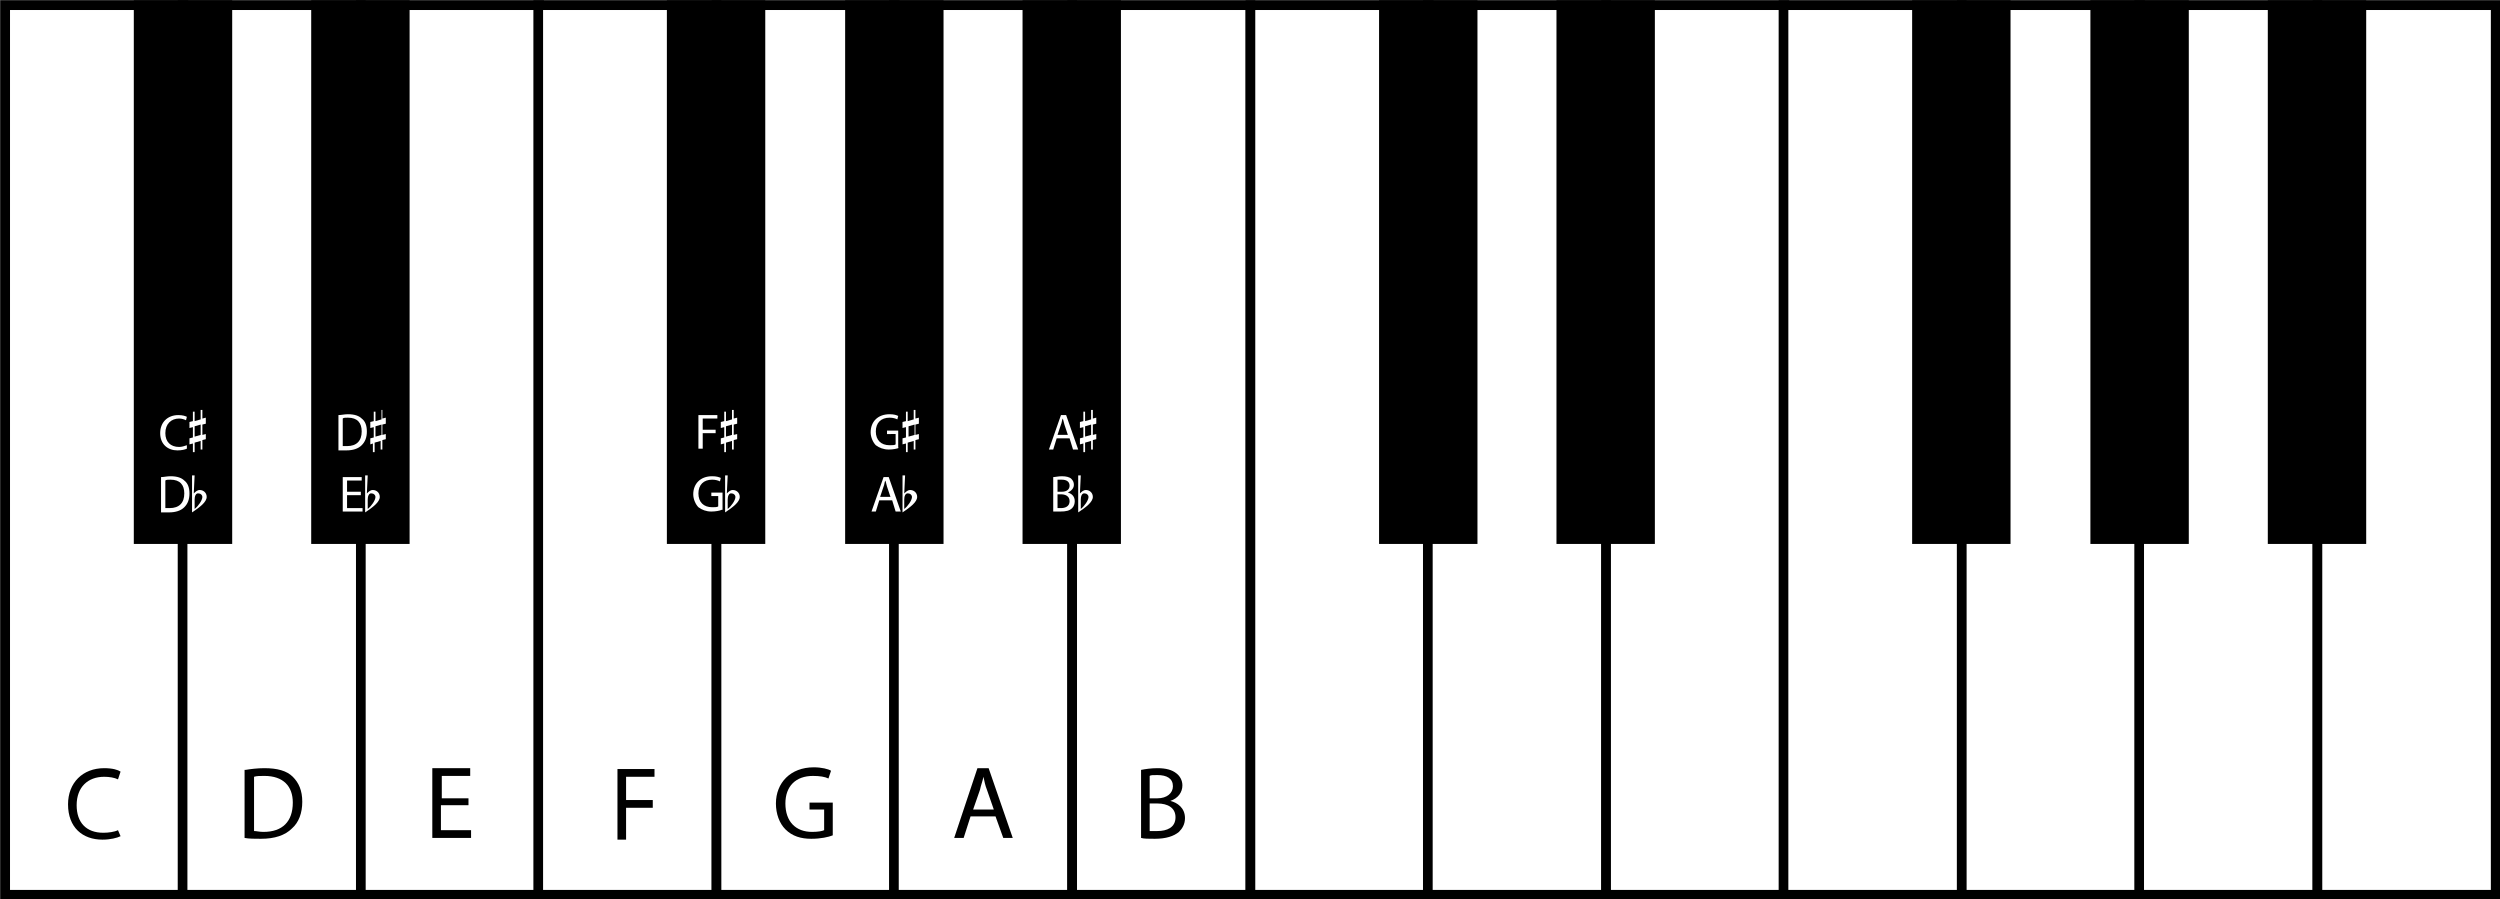 <?xml version="1.0" encoding="utf-8"?>
<!-- Generator: Adobe Illustrator 19.1.0, SVG Export Plug-In . SVG Version: 6.00 Build 0)  -->
<!DOCTYPE svg PUBLIC "-//W3C//DTD SVG 1.1//EN" "http://www.w3.org/Graphics/SVG/1.1/DTD/svg11.dtd">
<svg version="1.1" id="Keyboard" xmlns="http://www.w3.org/2000/svg" xmlns:xlink="http://www.w3.org/1999/xlink" x="0px" y="0px"
	 viewBox="0 0 290.3 104.4" enable-background="new 0 0 290.3 104.4" xml:space="preserve">
<rect x="0" y="0" width="290.3" height="104.4" fill="#808080" stroke="none"/>
<rect id="_x32_4" x="0.6" y="0.6" fill="#FFFFFF" stroke="#000000" stroke-width="1.125" stroke-linecap="square" stroke-miterlimit="3.25" width="20.7" height="103.3"/>
<rect id="_x32_6" x="21.2" y="0.6" fill="#FFFFFF" stroke="#000000" stroke-width="1.125" stroke-linecap="square" stroke-miterlimit="3.25" width="20.7" height="103.3"/>
<rect id="_x32_8" x="41.9" y="0.6" fill="#FFFFFF" stroke="#000000" stroke-width="1.125" stroke-linecap="square" stroke-miterlimit="3.25" width="20.7" height="103.3"/>
<rect id="_x32_9" x="62.5" y="0.6" fill="#FFFFFF" stroke="#000000" stroke-width="1.125" stroke-linecap="square" stroke-miterlimit="3.25" width="20.7" height="103.3"/>
<rect id="_x33_1" x="83.2" y="0.6" fill="#FFFFFF" stroke="#000000" stroke-width="1.125" stroke-linecap="square" stroke-miterlimit="3.25" width="20.7" height="103.3"/>
<rect id="_x33_3" x="103.8" y="0.6" fill="#FFFFFF" stroke="#000000" stroke-width="1.125" stroke-linecap="square" stroke-miterlimit="3.25" width="20.7" height="103.3"/>
<rect id="_x33_5" x="124.5" y="0.6" fill="#FFFFFF" stroke="#000000" stroke-width="1.125" stroke-linecap="square" stroke-miterlimit="3.25" width="20.7" height="103.3"/>
<rect id="_x33_6" x="145.2" y="0.6" fill="#FFFFFF" stroke="#000000" stroke-width="1.125" stroke-linecap="square" stroke-miterlimit="3.25" width="20.7" height="103.3"/>
<rect id="_x33_8" x="165.8" y="0.6" fill="#FFFFFF" stroke="#000000" stroke-width="1.125" stroke-linecap="square" stroke-miterlimit="3.25" width="20.7" height="103.3"/>
<rect id="_x34_0" x="186.5" y="0.6" fill="#FFFFFF" stroke="#000000" stroke-width="1.125" stroke-linecap="square" stroke-miterlimit="3.25" width="20.7" height="103.3"/>
<rect id="_x34_1" x="207.1" y="0.6" fill="#FFFFFF" stroke="#000000" stroke-width="1.125" stroke-linecap="square" stroke-miterlimit="3.25" width="20.7" height="103.3"/>
<rect id="_x34_3" x="227.8" y="0.6" fill="#FFFFFF" stroke="#000000" stroke-width="1.125" stroke-linecap="square" stroke-miterlimit="3.25" width="20.7" height="103.3"/>
<rect id="_x34_5" x="248.4" y="0.6" fill="#FFFFFF" stroke="#000000" stroke-width="1.125" stroke-linecap="square" stroke-miterlimit="3.25" width="20.7" height="103.3"/>
<rect id="_x34_7" x="269.1" y="0.6" fill="#FFFFFF" stroke="#000000" stroke-width="1.125" stroke-linecap="square" stroke-miterlimit="3.25" width="20.7" height="103.3"/>
<rect id="_x32_5" x="16.1" y="0.6" stroke="#000000" stroke-width="1.125" stroke-linecap="square" stroke-miterlimit="3.25" width="10.3" height="62"/>
<rect id="_x32_7" x="36.7" y="0.6" stroke="#000000" stroke-width="1.125" stroke-linecap="square" stroke-miterlimit="3.25" width="10.3" height="62"/>
<rect id="_x33_0" x="78" y="0.6" stroke="#000000" stroke-width="1.125" stroke-linecap="square" stroke-miterlimit="3.25" width="10.3" height="62"/>
<rect id="_x33_2" x="98.7" y="0.6" stroke="#000000" stroke-width="1.125" stroke-linecap="square" stroke-miterlimit="3.25" width="10.3" height="62"/>
<rect id="_x33_4" x="119.3" y="0.6" stroke="#000000" stroke-width="1.125" stroke-linecap="square" stroke-miterlimit="3.25" width="10.3" height="62"/>
<rect id="_x33_7" x="160.7" y="0.6" stroke="#000000" stroke-width="1.125" stroke-linecap="square" stroke-miterlimit="3.25" width="10.3" height="62"/>
<rect id="_x33_9" x="181.3" y="0.6" stroke="#000000" stroke-width="1.125" stroke-linecap="square" stroke-miterlimit="3.25" width="10.3" height="62"/>
<rect id="_x34_2" x="222.6" y="0.6" stroke="#000000" stroke-width="1.125" stroke-linecap="square" stroke-miterlimit="3.25" width="10.3" height="62"/>
<rect id="_x34_4" x="243.3" y="0.6" stroke="#000000" stroke-width="1.125" stroke-linecap="square" stroke-miterlimit="3.25" width="10.3" height="62"/>
<rect id="_x34_6" x="263.9" y="0.6" stroke="#000000" stroke-width="1.125" stroke-linecap="square" stroke-miterlimit="3.25" width="10.3" height="62"/>
<g>
	<path d="M14,97.1c-0.4,0.2-1.2,0.4-2.1,0.4c-2.3,0-4-1.4-4-4.1c0-2.5,1.7-4.2,4.2-4.2c1,0,1.6,0.2,1.9,0.4l-0.3,0.9
		c-0.4-0.2-1-0.3-1.6-0.3c-1.9,0-3.2,1.2-3.2,3.3c0,2,1.1,3.2,3.1,3.2c0.6,0,1.3-0.1,1.7-0.3L14,97.1z"/>
</g>
<g>
	<path fill="#FFFFFF" d="M21.7,52.1c-0.2,0.1-0.6,0.2-1.1,0.2c-1.1,0-2-0.7-2-2c0-1.3,0.9-2.1,2.1-2.1c0.5,0,0.8,0.1,1,0.2l-0.1,0.4
		c-0.2-0.1-0.5-0.2-0.8-0.2c-0.9,0-1.6,0.6-1.6,1.7c0,1,0.6,1.6,1.6,1.6c0.3,0,0.6-0.1,0.9-0.2L21.7,52.1z"/>
	<path fill="#FFFFFF" d="M23.5,47.6v1l0.4-0.1v0.7l-0.4,0.1v1.2l0.4-0.1V51l-0.4,0.1v1.1h-0.2v-1l-0.7,0.2v1.1h-0.2v-1l-0.4,0.1
		v-0.7l0.4-0.1v-1.2l-0.4,0.1V49l0.4-0.1v-1.1h0.2v1.1l0.7-0.2v-1.1H23.5z M23.3,49.3l-0.7,0.2v1.2l0.7-0.2V49.3z"/>
	<path fill="#FFFFFF" d="M18.7,55.4c0.3,0,0.7-0.1,1.1-0.1c0.8,0,1.3,0.2,1.6,0.5c0.4,0.3,0.6,0.8,0.6,1.5c0,0.7-0.2,1.2-0.6,1.6
		c-0.4,0.4-1,0.6-1.8,0.6c-0.4,0-0.7,0-0.9,0V55.4z M19.2,59c0.1,0,0.3,0,0.5,0c1.1,0,1.7-0.6,1.7-1.7c0-1-0.5-1.6-1.6-1.6
		c-0.3,0-0.5,0-0.6,0.1V59z"/>
	<path fill="#FFFFFF" d="M22.4,55.2h0.2l-0.1,2.1c0.2-0.2,0.4-0.4,0.7-0.4c0.4,0,0.8,0.3,0.8,0.8c0,0.6-0.8,1.2-1.7,1.8V55.2z
		 M22.6,58v0.3c0,0.4,0,0.6,0,0.8c0.4-0.3,0.9-1,0.9-1.4c0-0.2-0.2-0.4-0.4-0.4C22.7,57.2,22.6,57.7,22.6,58z"/>
</g>
<g>
	<path fill="#FFFFFF" d="M39.3,48.2c0.3,0,0.7-0.1,1.1-0.1c0.8,0,1.3,0.2,1.6,0.5c0.4,0.3,0.6,0.8,0.6,1.5c0,0.7-0.2,1.2-0.6,1.6
		c-0.4,0.4-1,0.6-1.8,0.6c-0.4,0-0.7,0-0.9,0V48.2z M39.8,51.8c0.1,0,0.3,0,0.5,0c1.1,0,1.7-0.6,1.7-1.7c0-1-0.5-1.6-1.6-1.6
		c-0.3,0-0.5,0-0.6,0.1V51.8z"/>
	<path fill="#FFFFFF" d="M44.4,47.6v1l0.4-0.1v0.7l-0.4,0.1v1.2l0.4-0.1V51l-0.4,0.1v1.1h-0.2v-1l-0.7,0.2v1.1h-0.2v-1L43,51.6v-0.7
		l0.4-0.1v-1.2L43,49.7V49l0.4-0.1v-1.1h0.2v1.1l0.7-0.2v-1.1H44.4z M44.3,49.3l-0.7,0.2v1.2l0.7-0.2V49.3z"/>
	<path fill="#FFFFFF" d="M41.9,57.5h-1.6V59h1.8v0.4h-2.3v-4H42v0.4h-1.7v1.3h1.6V57.5z"/>
	<path fill="#FFFFFF" d="M42.5,55.2h0.2l-0.1,2.1c0.2-0.2,0.4-0.4,0.7-0.4c0.4,0,0.8,0.3,0.8,0.8c0,0.6-0.8,1.2-1.7,1.8V55.2z
		 M42.7,58v0.3c0,0.4,0,0.6,0,0.8c0.4-0.3,0.9-1,0.9-1.4c0-0.2-0.2-0.4-0.4-0.4C42.8,57.2,42.7,57.7,42.7,58z"/>
</g>
<g>
	<path fill="#FFFFFF" d="M81.1,48.2h2.2v0.4h-1.7v1.3h1.5v0.4h-1.5v1.8h-0.5V48.2z"/>
	<path fill="#FFFFFF" d="M85.2,47.6v1l0.4-0.1v0.7l-0.4,0.1v1.2l0.4-0.1V51l-0.4,0.1v1.1H85v-1l-0.7,0.2v1.1h-0.2v-1l-0.4,0.1v-0.7
		l0.4-0.1v-1.2l-0.4,0.1V49l0.4-0.1v-1.1h0.2v1.1l0.7-0.2v-1.1H85.2z M85,49.3l-0.7,0.2v1.2l0.7-0.2V49.3z"/>
	<path fill="#FFFFFF" d="M83.8,59.2c-0.2,0.1-0.7,0.2-1.2,0.2c-0.6,0-1.1-0.2-1.5-0.5c-0.3-0.3-0.6-0.9-0.6-1.5
		c0-1.2,0.8-2.1,2.2-2.1c0.5,0,0.8,0.1,1,0.2l-0.1,0.4c-0.2-0.1-0.5-0.2-0.9-0.2c-1,0-1.6,0.6-1.6,1.6c0,1,0.6,1.6,1.6,1.6
		c0.3,0,0.6,0,0.7-0.1v-1.2h-0.8v-0.4h1.3V59.2z"/>
	<path fill="#FFFFFF" d="M84.3,55.2h0.2l-0.1,2.1c0.2-0.2,0.4-0.4,0.7-0.4c0.4,0,0.8,0.3,0.8,0.8c0,0.6-0.8,1.2-1.7,1.8V55.2z
		 M84.5,58v0.3c0,0.4,0,0.6,0,0.8c0.4-0.3,0.9-1,0.9-1.4c0-0.2-0.2-0.4-0.4-0.4C84.6,57.2,84.5,57.7,84.5,58z"/>
</g>
<g>
	<path fill="#FFFFFF" d="M104.4,52c-0.2,0.1-0.7,0.2-1.2,0.2c-0.6,0-1.1-0.2-1.5-0.5c-0.3-0.3-0.6-0.9-0.6-1.5
		c0-1.2,0.8-2.1,2.2-2.1c0.5,0,0.8,0.1,1,0.2l-0.1,0.4c-0.2-0.1-0.5-0.2-0.9-0.2c-1,0-1.6,0.6-1.6,1.6c0,1,0.6,1.6,1.6,1.6
		c0.3,0,0.6,0,0.7-0.1v-1.2H103v-0.4h1.3V52z"/>
	<path fill="#FFFFFF" d="M106.3,47.6v1l0.4-0.1v0.7l-0.4,0.1v1.2l0.4-0.1V51l-0.4,0.1v1.1h-0.2v-1l-0.7,0.2v1.1h-0.2v-1l-0.4,0.1
		v-0.7l0.4-0.1v-1.2l-0.4,0.1V49l0.4-0.1v-1.1h0.2v1.1l0.7-0.2v-1.1H106.3z M106.2,49.3l-0.7,0.2v1.2l0.7-0.2V49.3z"/>
	<path fill="#FFFFFF" d="M102.1,58.1l-0.4,1.3h-0.5l1.4-4h0.6l1.4,4H104l-0.4-1.3H102.1z M103.4,57.7l-0.4-1.2
		c-0.1-0.3-0.1-0.5-0.2-0.7h0c-0.1,0.2-0.1,0.5-0.2,0.7l-0.4,1.2H103.4z"/>
	<path fill="#FFFFFF" d="M104.9,55.2h0.2l-0.1,2.1c0.2-0.2,0.4-0.4,0.7-0.4c0.4,0,0.8,0.3,0.8,0.8c0,0.6-0.8,1.2-1.7,1.8V55.2z
		 M105,58v0.3c0,0.4,0,0.6,0,0.8c0.4-0.3,0.9-1,0.9-1.4c0-0.2-0.2-0.4-0.4-0.4C105.1,57.2,105,57.7,105,58z"/>
</g>
<g>
	<path fill="#FFFFFF" d="M122.7,50.9l-0.4,1.3h-0.5l1.4-4h0.6l1.4,4h-0.6l-0.4-1.3H122.7z M124,50.5l-0.4-1.2
		c-0.1-0.3-0.1-0.5-0.2-0.7h0c-0.1,0.2-0.1,0.5-0.2,0.7l-0.4,1.2H124z"/>
	<path fill="#FFFFFF" d="M126.9,47.6v1l0.4-0.1v0.7l-0.4,0.1v1.2l0.4-0.1V51l-0.4,0.1v1.1h-0.2v-1l-0.7,0.2v1.1h-0.2v-1l-0.4,0.1
		v-0.7l0.4-0.1v-1.2l-0.4,0.1V49l0.4-0.1v-1.1h0.2v1.1l0.7-0.2v-1.1H126.9z M126.7,49.3l-0.7,0.2v1.2l0.7-0.2V49.3z"/>
	<path fill="#FFFFFF" d="M122.3,55.4c0.2,0,0.6-0.1,1-0.1c0.5,0,0.9,0.1,1.1,0.3c0.2,0.2,0.3,0.4,0.3,0.7c0,0.4-0.3,0.7-0.7,0.9v0
		c0.4,0.1,0.8,0.4,0.8,1c0,0.3-0.1,0.6-0.3,0.8c-0.3,0.3-0.7,0.4-1.4,0.4c-0.4,0-0.6,0-0.8,0V55.4z M122.8,57.1h0.5
		c0.6,0,0.9-0.3,0.9-0.7c0-0.5-0.4-0.7-0.9-0.7c-0.2,0-0.4,0-0.5,0V57.1z M122.8,59c0.1,0,0.3,0,0.4,0c0.5,0,1-0.2,1-0.8
		c0-0.6-0.5-0.8-1-0.8h-0.4V59z"/>
	<path fill="#FFFFFF" d="M125.3,55.2h0.2l-0.1,2.1c0.2-0.2,0.4-0.4,0.7-0.4c0.4,0,0.8,0.3,0.8,0.8c0,0.6-0.8,1.2-1.7,1.8V55.2z
		 M125.5,58v0.3c0,0.4,0,0.6,0,0.8c0.4-0.3,0.9-1,0.9-1.4c0-0.2-0.2-0.4-0.4-0.4C125.6,57.2,125.5,57.7,125.5,58z"/>
</g>
<g>
	<path d="M28.5,89.4c0.6-0.1,1.4-0.2,2.2-0.2c1.5,0,2.6,0.3,3.3,1c0.7,0.7,1.1,1.6,1.1,2.9c0,1.3-0.4,2.4-1.2,3.1
		c-0.8,0.8-2,1.2-3.6,1.2c-0.7,0-1.4,0-1.9-0.1V89.4z M29.5,96.5c0.3,0,0.6,0.1,1.1,0.1c2.2,0,3.4-1.2,3.4-3.4
		c0-1.9-1.1-3.1-3.3-3.1c-0.5,0-0.9,0-1.2,0.1V96.5z"/>
</g>
<g>
	<path d="M54.3,93.5h-3.1v2.9h3.5v0.9h-4.5v-8.1h4.4v0.9h-3.3v2.6h3.1V93.5z"/>
</g>
<g>
	<path d="M71.6,89.3H76v0.9h-3.3v2.7h3.1v0.9h-3.1v3.7h-1V89.3z"/>
</g>
<g>
	<path d="M96.7,97c-0.5,0.2-1.4,0.4-2.5,0.4c-1.2,0-2.2-0.3-3-1.1c-0.7-0.7-1.1-1.8-1.1-3c0-2.4,1.7-4.2,4.4-4.2
		c0.9,0,1.7,0.2,2,0.4l-0.3,0.9c-0.4-0.2-1-0.3-1.8-0.3c-2,0-3.2,1.2-3.2,3.2c0,2.1,1.2,3.3,3.1,3.3c0.7,0,1.2-0.1,1.4-0.2v-2.4H94
		v-0.8h2.7V97z"/>
</g>
<g>
	<path d="M112.7,94.8l-0.8,2.5h-1.1l2.7-8.1h1.3l2.8,8.1h-1.1l-0.9-2.5H112.7z M115.4,94l-0.8-2.3c-0.2-0.5-0.3-1-0.4-1.5h0
		c-0.1,0.5-0.3,1-0.4,1.5l-0.8,2.3H115.4z"/>
</g>
<g>
	<path d="M132.5,89.4c0.5-0.1,1.2-0.2,1.9-0.2c1,0,1.7,0.2,2.2,0.6c0.4,0.3,0.7,0.8,0.7,1.4c0,0.8-0.5,1.5-1.4,1.8v0
		c0.8,0.2,1.7,0.8,1.7,2c0,0.7-0.3,1.2-0.7,1.6c-0.6,0.5-1.5,0.8-2.8,0.8c-0.7,0-1.3,0-1.6-0.1V89.4z M133.5,92.7h0.9
		c1.1,0,1.8-0.6,1.8-1.4c0-0.9-0.7-1.3-1.8-1.3c-0.5,0-0.8,0-0.9,0.1V92.7z M133.5,96.5c0.2,0,0.5,0,0.9,0c1.1,0,2.1-0.4,2.1-1.6
		c0-1.1-0.9-1.6-2.1-1.6h-0.9V96.5z"/>
</g>
</svg>
